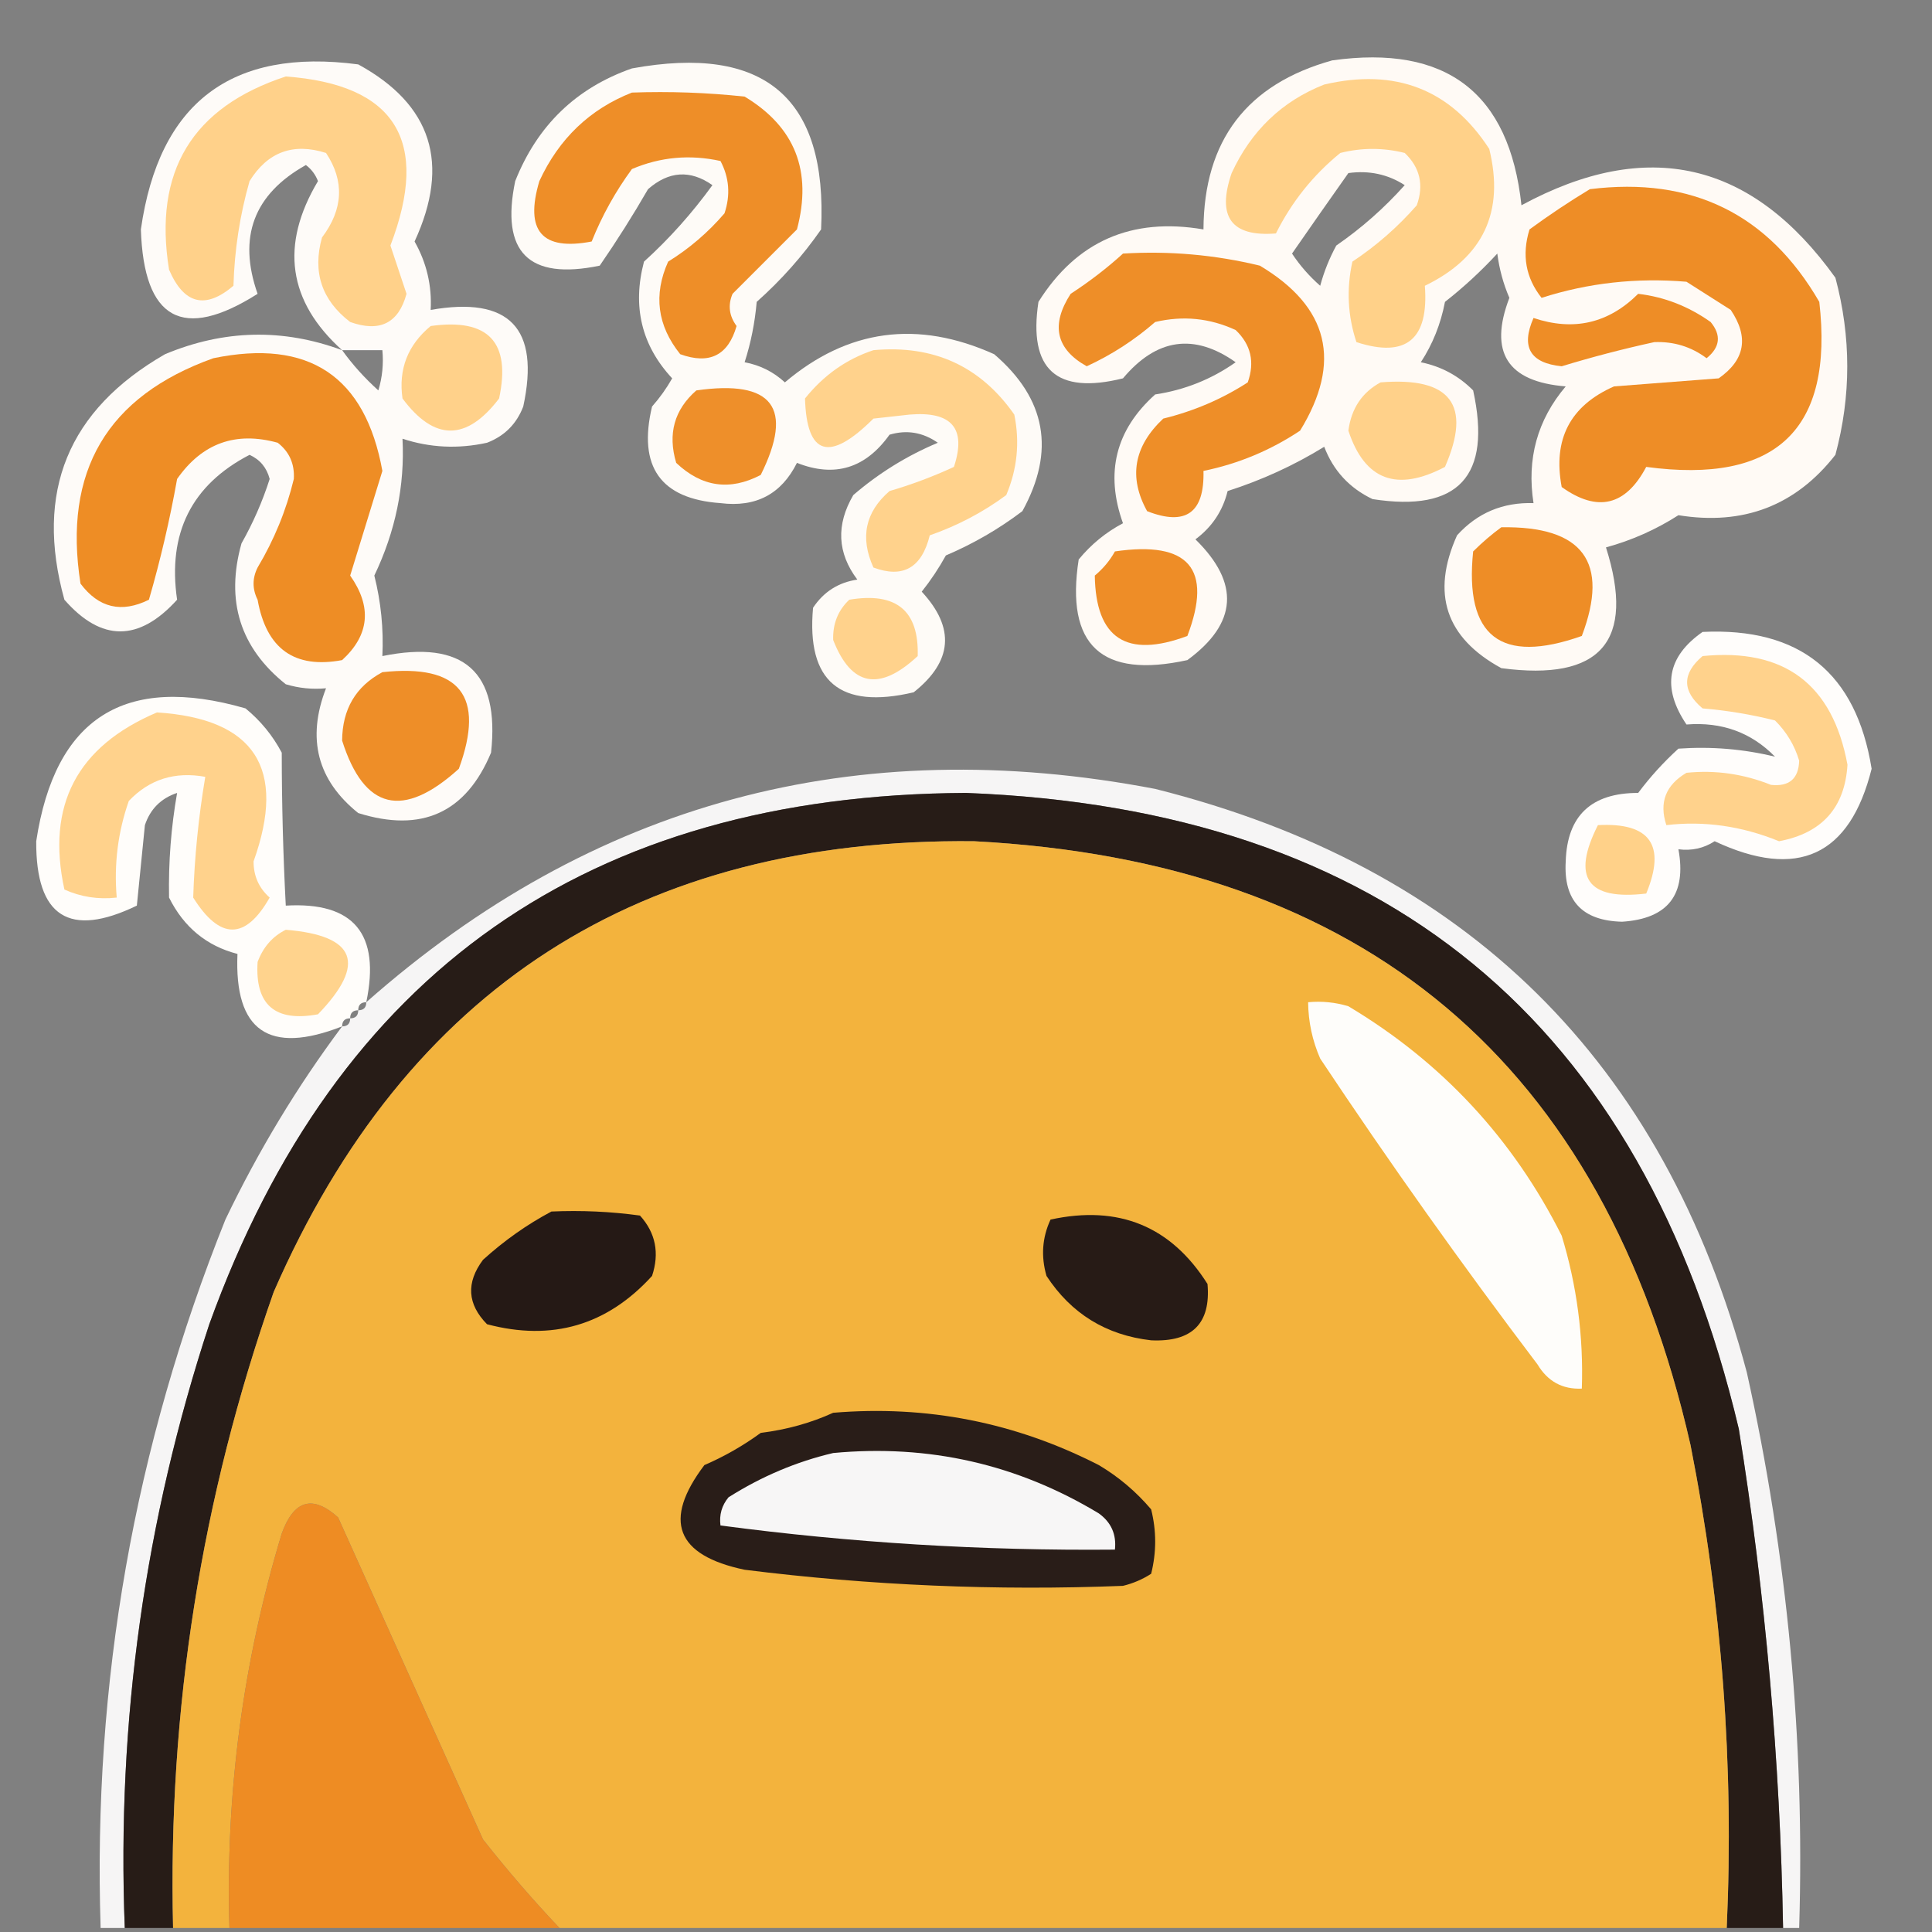 <?xml version="1.0" encoding="UTF-8"?>
<!DOCTYPE svg PUBLIC "-//W3C//DTD SVG 1.1//EN" "http://www.w3.org/Graphics/SVG/1.1/DTD/svg11.dtd">
<svg xmlns="http://www.w3.org/2000/svg" version="1.1" width="240px" height="240px" style="shape-rendering:geometricPrecision; text-rendering:geometricPrecision; image-rendering:optimizeQuality; fill-rule:evenodd; clip-rule:evenodd" xmlns:xlink="http://www.w3.org/1999/xlink">
<rect width="100%" height="100%" fill="#808080" stroke="none"/>
<g><path style="opacity:1" fill="#fefbf8" d="M 42.5,43.5 C 35.77,37.442 34.77,30.442 39.5,22.5C 39.192,21.692 38.692,21.025 38,20.5C 31.521,24.128 29.521,29.461 32,36.5C 22.697,42.399 17.863,39.732 17.5,28.5C 19.747,12.752 28.747,5.918 44.5,8C 53.634,12.988 55.967,20.322 51.5,30C 52.994,32.639 53.661,35.472 53.5,38.5C 63.274,36.774 67.107,40.774 65,50.5C 64.167,52.667 62.667,54.167 60.5,55C 56.908,55.789 53.408,55.622 50,54.5C 50.297,60.335 49.13,66.002 46.5,71.5C 47.327,74.783 47.66,78.117 47.5,81.5C 57.603,79.443 62.103,83.443 61,93.5C 57.88,100.974 52.38,103.474 44.5,101C 39.416,96.918 38.082,91.752 40.5,85.5C 38.801,85.66 37.134,85.493 35.5,85C 29.829,80.47 27.996,74.637 30,67.5C 31.445,64.945 32.611,62.279 33.5,59.5C 33.132,58.09 32.299,57.09 31,56.5C 23.796,60.24 20.796,66.24 22,74.5C 17.255,79.743 12.588,79.743 8,74.5C 4.285,61.098 8.451,50.931 20.5,44C 27.814,40.943 35.148,40.777 42.5,43.5 Z M 42.5,43.5 C 44.167,43.5 45.833,43.5 47.5,43.5C 47.66,45.199 47.493,46.866 47,48.5C 45.293,46.962 43.793,45.296 42.5,43.5 Z"/></g>
<g><path style="opacity:1" fill="#fffaf5" d="M 165.5,7.5 C 179.662,5.516 187.496,11.516 189,25.5C 204.637,17.028 217.637,20.028 228,34.5C 229.964,41.859 229.964,49.192 228,56.5C 223.073,62.81 216.573,65.31 208.5,64C 205.709,65.789 202.709,67.122 199.5,68C 203.19,79.654 198.857,84.654 186.5,83C 179.586,79.23 177.753,73.73 181,66.5C 183.523,63.712 186.69,62.379 190.5,62.5C 189.64,56.999 190.973,52.166 194.5,48C 187.247,47.42 184.914,43.754 187.5,37C 186.751,35.266 186.251,33.433 186,31.5C 183.984,33.684 181.817,35.684 179.5,37.5C 178.971,40.257 177.971,42.757 176.5,45C 179.034,45.516 181.2,46.683 183,48.5C 185.336,59.162 181.169,63.662 170.5,62C 167.629,60.629 165.629,58.463 164.5,55.5C 160.746,57.81 156.746,59.643 152.5,61C 151.896,63.468 150.562,65.468 148.5,67C 154.052,72.438 153.719,77.438 147.5,82C 136.839,84.336 132.339,80.169 134,69.5C 135.543,67.622 137.376,66.122 139.5,65C 137.255,58.733 138.589,53.399 143.5,49C 147.175,48.443 150.508,47.11 153.5,45C 148.34,41.356 143.673,42.023 139.5,47C 131.225,49.057 127.725,45.891 129,37.5C 133.731,29.97 140.565,26.97 149.5,28.5C 149.551,17.452 154.884,10.452 165.5,7.5 Z M 167.5,21.5 C 170.073,21.148 172.406,21.648 174.5,23C 171.948,25.853 169.115,28.353 166,30.5C 165.138,32.087 164.471,33.754 164,35.5C 162.647,34.315 161.48,32.981 160.5,31.5C 162.856,28.1 165.189,24.767 167.5,21.5 Z"/></g>
<g><path style="opacity:1" fill="#fefbf7" d="M 78.5,8.5 C 94.969,5.487 102.803,12.154 102,28.5C 99.705,31.797 97.038,34.797 94,37.5C 93.774,40.095 93.274,42.595 92.5,45C 94.421,45.36 96.088,46.194 97.5,47.5C 105.315,40.88 113.982,39.714 123.5,44C 129.957,49.528 131.124,56.028 127,63.5C 124.079,65.712 120.912,67.546 117.5,69C 116.624,70.586 115.624,72.086 114.5,73.5C 118.67,77.999 118.336,82.166 113.5,86C 104.339,88.162 100.173,84.662 101,75.5C 102.319,73.513 104.152,72.346 106.5,72C 104.007,68.692 103.841,65.192 106,61.5C 109.158,58.781 112.658,56.614 116.5,55C 114.635,53.699 112.635,53.365 110.5,54C 107.513,58.185 103.68,59.352 99,57.5C 97.063,61.386 93.897,63.053 89.5,62.5C 82.053,61.974 79.219,57.974 81,50.5C 81.956,49.421 82.789,48.255 83.5,47C 79.695,42.909 78.528,38.075 80,32.5C 83.131,29.665 85.964,26.498 88.5,23C 85.754,21.071 83.087,21.238 80.5,23.5C 78.625,26.751 76.625,29.918 74.5,33C 65.667,34.833 62.167,31.333 64,22.5C 66.749,15.583 71.582,10.917 78.5,8.5 Z"/></g>
<g><path style="opacity:1" fill="#ffd18a" d="M 35.5,9.5 C 49.134,10.502 53.467,17.502 48.5,30.5C 49.167,32.5 49.833,34.5 50.5,36.5C 49.514,40.147 47.181,41.314 43.5,40C 39.965,37.293 38.798,33.793 40,29.5C 42.645,25.989 42.811,22.489 40.5,19C 36.418,17.707 33.251,18.873 31,22.5C 29.796,26.716 29.13,31.049 29,35.5C 25.512,38.462 22.845,37.795 21,33.5C 19.029,21.319 23.863,13.319 35.5,9.5 Z"/></g>
<g><path style="opacity:1" fill="#ffd189" d="M 164.5,10.5 C 173.366,8.435 180.199,11.101 185,18.5C 186.923,26.32 184.257,31.987 177,35.5C 177.508,42.171 174.675,44.504 168.5,42.5C 167.415,39.227 167.248,35.894 168,32.5C 170.963,30.539 173.629,28.206 176,25.5C 176.896,22.975 176.396,20.808 174.5,19C 171.833,18.333 169.167,18.333 166.5,19C 163.123,21.746 160.457,25.08 158.5,29C 152.96,29.444 151.127,26.944 153,21.5C 155.437,16.226 159.271,12.559 164.5,10.5 Z"/></g>
<g><path style="opacity:1" fill="#ee8e28" d="M 78.5,11.5 C 83.178,11.334 87.845,11.501 92.5,12C 98.76,15.765 100.927,21.265 99,28.5C 96.333,31.167 93.667,33.833 91,36.5C 90.405,37.899 90.572,39.232 91.5,40.5C 90.461,44.149 88.128,45.316 84.5,44C 81.651,40.447 81.151,36.614 83,32.5C 85.628,30.875 87.961,28.875 90,26.5C 90.758,24.23 90.591,22.064 89.5,20C 85.705,19.163 82.039,19.496 78.5,21C 76.46,23.781 74.793,26.781 73.5,30C 67.324,31.188 65.157,28.688 67,22.5C 69.437,17.226 73.271,13.559 78.5,11.5 Z"/></g>
<g><path style="opacity:1" fill="#ee8d26" d="M 197.5,23.5 C 210.178,21.923 219.678,26.59 226,37.5C 227.816,53.346 220.649,60.18 204.5,58C 201.942,62.842 198.442,63.676 194,60.5C 192.881,54.571 195.047,50.404 200.5,48C 204.833,47.667 209.167,47.333 213.5,47C 216.778,44.712 217.278,41.879 215,38.5C 213.167,37.333 211.333,36.167 209.5,35C 203.279,34.477 197.279,35.144 191.5,37C 189.522,34.503 189.022,31.669 190,28.5C 192.479,26.686 194.979,25.019 197.5,23.5 Z"/></g>
<g><path style="opacity:1" fill="#ee8e28" d="M 139.5,31.5 C 145.262,31.149 150.928,31.649 156.5,33C 165.079,38.117 166.746,44.951 161.5,53.5C 157.822,55.948 153.822,57.615 149.5,58.5C 149.631,63.708 147.298,65.375 142.5,63.5C 140.169,59.289 140.836,55.456 144.5,52C 148.298,51.072 151.798,49.572 155,47.5C 155.896,44.975 155.396,42.808 153.5,41C 150.298,39.517 146.964,39.183 143.5,40C 140.926,42.243 138.092,44.076 135,45.5C 131.169,43.362 130.503,40.362 133,36.5C 135.352,34.97 137.519,33.303 139.5,31.5 Z"/></g>
<g><path style="opacity:1" fill="#ee8d26" d="M 203.5,36.5 C 206.745,36.88 209.745,38.047 212.5,40C 213.849,41.635 213.682,43.135 212,44.5C 210.093,43.07 207.926,42.404 205.5,42.5C 201.645,43.339 197.812,44.339 194,45.5C 190.076,45.105 188.909,43.105 190.5,39.5C 195.48,41.17 199.813,40.17 203.5,36.5 Z"/></g>
<g><path style="opacity:1" fill="#ffd18a" d="M 53.5,40.5 C 60.665,39.497 63.498,42.497 62,49.5C 57.951,54.818 53.951,54.818 50,49.5C 49.481,45.868 50.647,42.868 53.5,40.5 Z"/></g>
<g><path style="opacity:1" fill="#ee8d25" d="M 26.5,44.5 C 38.368,42.053 45.368,46.72 47.5,58.5C 46.167,62.833 44.833,67.167 43.5,71.5C 46.232,75.385 45.899,78.885 42.5,82C 36.585,83.106 33.085,80.606 32,74.5C 31.333,73.167 31.333,71.833 32,70.5C 34.065,67.04 35.565,63.374 36.5,59.5C 36.61,57.626 35.944,56.126 34.5,55C 29.277,53.555 25.11,55.055 22,59.5C 21.094,64.578 19.928,69.578 18.5,74.5C 15.097,76.186 12.264,75.52 10,72.5C 7.806,58.547 13.306,49.213 26.5,44.5 Z"/></g>
<g><path style="opacity:1" fill="#ffd28c" d="M 108.5,43.5 C 115.96,42.816 121.793,45.483 126,51.5C 126.701,54.928 126.368,58.262 125,61.5C 122.111,63.635 118.944,65.301 115.5,66.5C 114.506,70.536 112.173,71.87 108.5,70.5C 106.814,66.779 107.481,63.613 110.5,61C 113.244,60.197 115.911,59.197 118.5,58C 120.078,53.231 118.245,51.064 113,51.5C 111.5,51.667 110,51.833 108.5,52C 103.046,57.445 100.213,56.612 100,49.5C 102.322,46.605 105.155,44.605 108.5,43.5 Z"/></g>
<g><path style="opacity:1" fill="#ffd18a" d="M 171.5,47.5 C 180.204,46.791 182.87,50.291 179.5,58C 173.525,61.151 169.525,59.651 167.5,53.5C 167.866,50.744 169.2,48.744 171.5,47.5 Z"/></g>
<g><path style="opacity:1" fill="#ee8f2a" d="M 86.5,48.5 C 95.99,47.138 98.657,50.638 94.5,59C 90.672,61.004 87.172,60.504 84,57.5C 82.927,53.9 83.76,50.9 86.5,48.5 Z"/></g>
<g><path style="opacity:1" fill="#ee8d26" d="M 186.5,65.5 C 196.639,65.331 199.972,69.831 196.5,79C 186.412,82.573 181.912,79.073 183,68.5C 184.145,67.364 185.312,66.364 186.5,65.5 Z"/></g>
<g><path style="opacity:1" fill="#ee8d27" d="M 138.5,68.5 C 147.676,67.158 150.676,70.658 147.5,79C 139.948,81.822 136.115,79.322 136,71.5C 137.045,70.627 137.878,69.627 138.5,68.5 Z"/></g>
<g><path style="opacity:1" fill="#ffd28c" d="M 105.5,74.5 C 111.337,73.518 114.17,75.851 114,81.5C 109.245,85.93 105.745,85.264 103.5,79.5C 103.437,77.486 104.103,75.819 105.5,74.5 Z"/></g>
<g><path style="opacity:1" fill="#fffdfb" d="M 211.5,78.5 C 223.587,77.923 230.587,83.59 232.5,95.5C 229.797,106.322 223.297,109.322 213,104.5C 211.644,105.38 210.144,105.714 208.5,105.5C 209.532,111.134 207.198,114.134 201.5,114.5C 196.543,114.378 194.21,111.878 194.5,107C 194.675,101.328 197.675,98.494 203.5,98.5C 204.982,96.517 206.649,94.684 208.5,93C 212.603,92.713 216.603,93.047 220.5,94C 217.553,90.986 213.887,89.652 209.5,90C 206.414,85.421 207.081,81.588 211.5,78.5 Z"/></g>
<g><path style="opacity:1" fill="#ffd28c" d="M 211.5,81.5 C 221.655,80.491 227.655,84.991 229.5,95C 229.172,100.332 226.338,103.499 221,104.5C 216.371,102.614 211.704,101.947 207,102.5C 206.08,99.692 206.913,97.525 209.5,96C 213.088,95.634 216.588,96.134 220,97.5C 222.259,97.739 223.426,96.739 223.5,94.5C 222.935,92.595 221.935,90.928 220.5,89.5C 217.557,88.757 214.557,88.257 211.5,88C 208.939,85.844 208.939,83.677 211.5,81.5 Z"/></g>
<g><path style="opacity:1" fill="#ee8e28" d="M 47.5,83.5 C 57.138,82.455 60.305,86.455 57,95.5C 50.061,101.786 45.227,100.619 42.5,92C 42.525,88.105 44.192,85.272 47.5,83.5 Z"/></g>
<g><path style="opacity:1" fill="#fffdfa" d="M 45.5,124.5 C 44.833,124.5 44.5,124.833 44.5,125.5C 43.833,125.5 43.5,125.833 43.5,126.5C 42.833,126.5 42.5,126.833 42.5,127.5C 33.417,131.065 29.084,128.065 29.5,118.5C 25.67,117.515 22.837,115.181 21,111.5C 20.918,107.104 21.251,102.77 22,98.5C 20,99.167 18.667,100.5 18,102.5C 17.667,105.833 17.333,109.167 17,112.5C 8.612,116.553 4.445,113.886 4.5,104.5C 6.827,89.164 15.494,83.664 30.5,88C 32.378,89.543 33.878,91.376 35,93.5C 35.005,99.886 35.171,106.219 35.5,112.5C 43.945,112.006 47.278,116.006 45.5,124.5 Z"/></g>
<g><path style="opacity:1" fill="#ffd28c" d="M 19.5,88.5 C 31.644,89.277 35.644,95.443 31.5,107C 31.493,108.812 32.16,110.312 33.5,111.5C 30.488,116.796 27.321,116.796 24,111.5C 24.161,106.496 24.661,101.496 25.5,96.5C 21.713,95.814 18.546,96.814 16,99.5C 14.646,103.363 14.146,107.363 14.5,111.5C 12.207,111.756 10.041,111.423 8,110.5C 5.725,100.051 9.559,92.718 19.5,88.5 Z"/></g>
<g><path style="opacity:1" fill="#f6f5f5" d="M 223.5,239.5 C 222.833,239.5 222.167,239.5 221.5,239.5C 221.133,218.697 219.3,198.03 216,177.5C 204.009,126.839 172.009,100.506 120,98.5C 73.133,98.741 41.8,120.741 26,164.5C 17.998,188.849 14.498,213.849 15.5,239.5C 14.5,239.5 13.5,239.5 12.5,239.5C 11.52,209.043 16.687,179.709 28,151.5C 32.102,142.946 36.935,134.946 42.5,127.5C 43.167,127.5 43.5,127.167 43.5,126.5C 44.167,126.5 44.5,126.167 44.5,125.5C 45.167,125.5 45.5,125.167 45.5,124.5C 73.557,99.704 106.224,90.871 143.5,98C 182.215,107.715 206.715,131.881 217,170.5C 222.043,193.218 224.209,216.218 223.5,239.5 Z"/></g>
<g><path style="opacity:1" fill="#271c17" d="M 221.5,239.5 C 219.167,239.5 216.833,239.5 214.5,239.5C 215.411,219.308 213.911,199.308 210,179.5C 199.22,132.051 169.553,107.051 121,104.5C 79.479,104.074 50.479,122.741 34,160.5C 25.014,186.055 20.847,212.388 21.5,239.5C 19.5,239.5 17.5,239.5 15.5,239.5C 14.498,213.849 17.998,188.849 26,164.5C 41.8,120.741 73.133,98.741 120,98.5C 172.009,100.506 204.009,126.839 216,177.5C 219.3,198.03 221.133,218.697 221.5,239.5 Z"/></g>
<g><path style="opacity:1" fill="#ffd189" d="M 198.5,102.5 C 204.989,102.156 206.989,104.99 204.5,111C 197.188,111.871 195.188,109.038 198.5,102.5 Z"/></g>
<g><path style="opacity:1" fill="#f3b33d" d="M 214.5,239.5 C 166.167,239.5 117.833,239.5 69.5,239.5C 66.227,236.051 63.061,232.384 60,228.5C 54,215.167 48,201.833 42,188.5C 38.841,185.659 36.508,186.326 35,190.5C 30.172,206.443 28.006,222.776 28.5,239.5C 26.167,239.5 23.833,239.5 21.5,239.5C 20.847,212.388 25.014,186.055 34,160.5C 50.479,122.741 79.479,104.074 121,104.5C 169.553,107.051 199.22,132.051 210,179.5C 213.911,199.308 215.411,219.308 214.5,239.5 Z"/></g>
<g><path style="opacity:1" fill="#ffd38d" d="M 35.5,115.5 C 44.237,116.212 45.57,119.712 39.5,126C 34.16,126.989 31.66,124.822 32,119.5C 32.69,117.65 33.856,116.316 35.5,115.5 Z"/></g>
<g><path style="opacity:1" fill="#fefdfa" d="M 162.5,124.5 C 164.199,124.34 165.866,124.506 167.5,125C 179.103,131.936 187.936,141.436 194,153.5C 195.886,159.697 196.72,166.03 196.5,172.5C 194.097,172.607 192.264,171.607 191,169.5C 181.612,157.111 172.612,144.445 164,131.5C 163.023,129.26 162.523,126.927 162.5,124.5 Z"/></g>
<g><path style="opacity:1" fill="#251915" d="M 68.5,150.5 C 72.182,150.335 75.848,150.501 79.5,151C 81.444,153.153 81.944,155.653 81,158.5C 75.404,164.642 68.571,166.642 60.5,164.5C 58.047,162.004 57.88,159.338 60,156.5C 62.637,154.109 65.47,152.109 68.5,150.5 Z"/></g>
<g><path style="opacity:1" fill="#271b16" d="M 130.5,151.5 C 138.966,149.657 145.466,152.323 150,159.5C 150.432,164.402 148.099,166.736 143,166.5C 137.407,165.86 133.074,163.194 130,158.5C 129.297,156.071 129.463,153.738 130.5,151.5 Z"/></g>
<g><path style="opacity:1" fill="#291d18" d="M 103.5,175.5 C 115.142,174.529 126.142,176.695 136.5,182C 138.96,183.458 141.127,185.291 143,187.5C 143.667,190.167 143.667,192.833 143,195.5C 141.933,196.191 140.766,196.691 139.5,197C 123.783,197.622 108.116,196.955 92.5,195C 83.968,193.21 82.301,188.876 87.5,182C 89.996,180.92 92.329,179.586 94.5,178C 97.742,177.594 100.742,176.761 103.5,175.5 Z"/></g>
<g><path style="opacity:1" fill="#f7f6f6" d="M 103.5,180.5 C 115.373,179.386 126.373,181.886 136.5,188C 138.037,189.11 138.703,190.61 138.5,192.5C 122.069,192.653 105.735,191.653 89.5,189.5C 89.33,188.178 89.663,187.011 90.5,186C 94.605,183.404 98.938,181.571 103.5,180.5 Z"/></g>
<g><path style="opacity:1" fill="#ee8c23" d="M 69.5,239.5 C 55.833,239.5 42.167,239.5 28.5,239.5C 28.006,222.776 30.172,206.443 35,190.5C 36.508,186.326 38.841,185.659 42,188.5C 48,201.833 54,215.167 60,228.5C 63.061,232.384 66.227,236.051 69.5,239.5 Z"/></g>
</svg>
